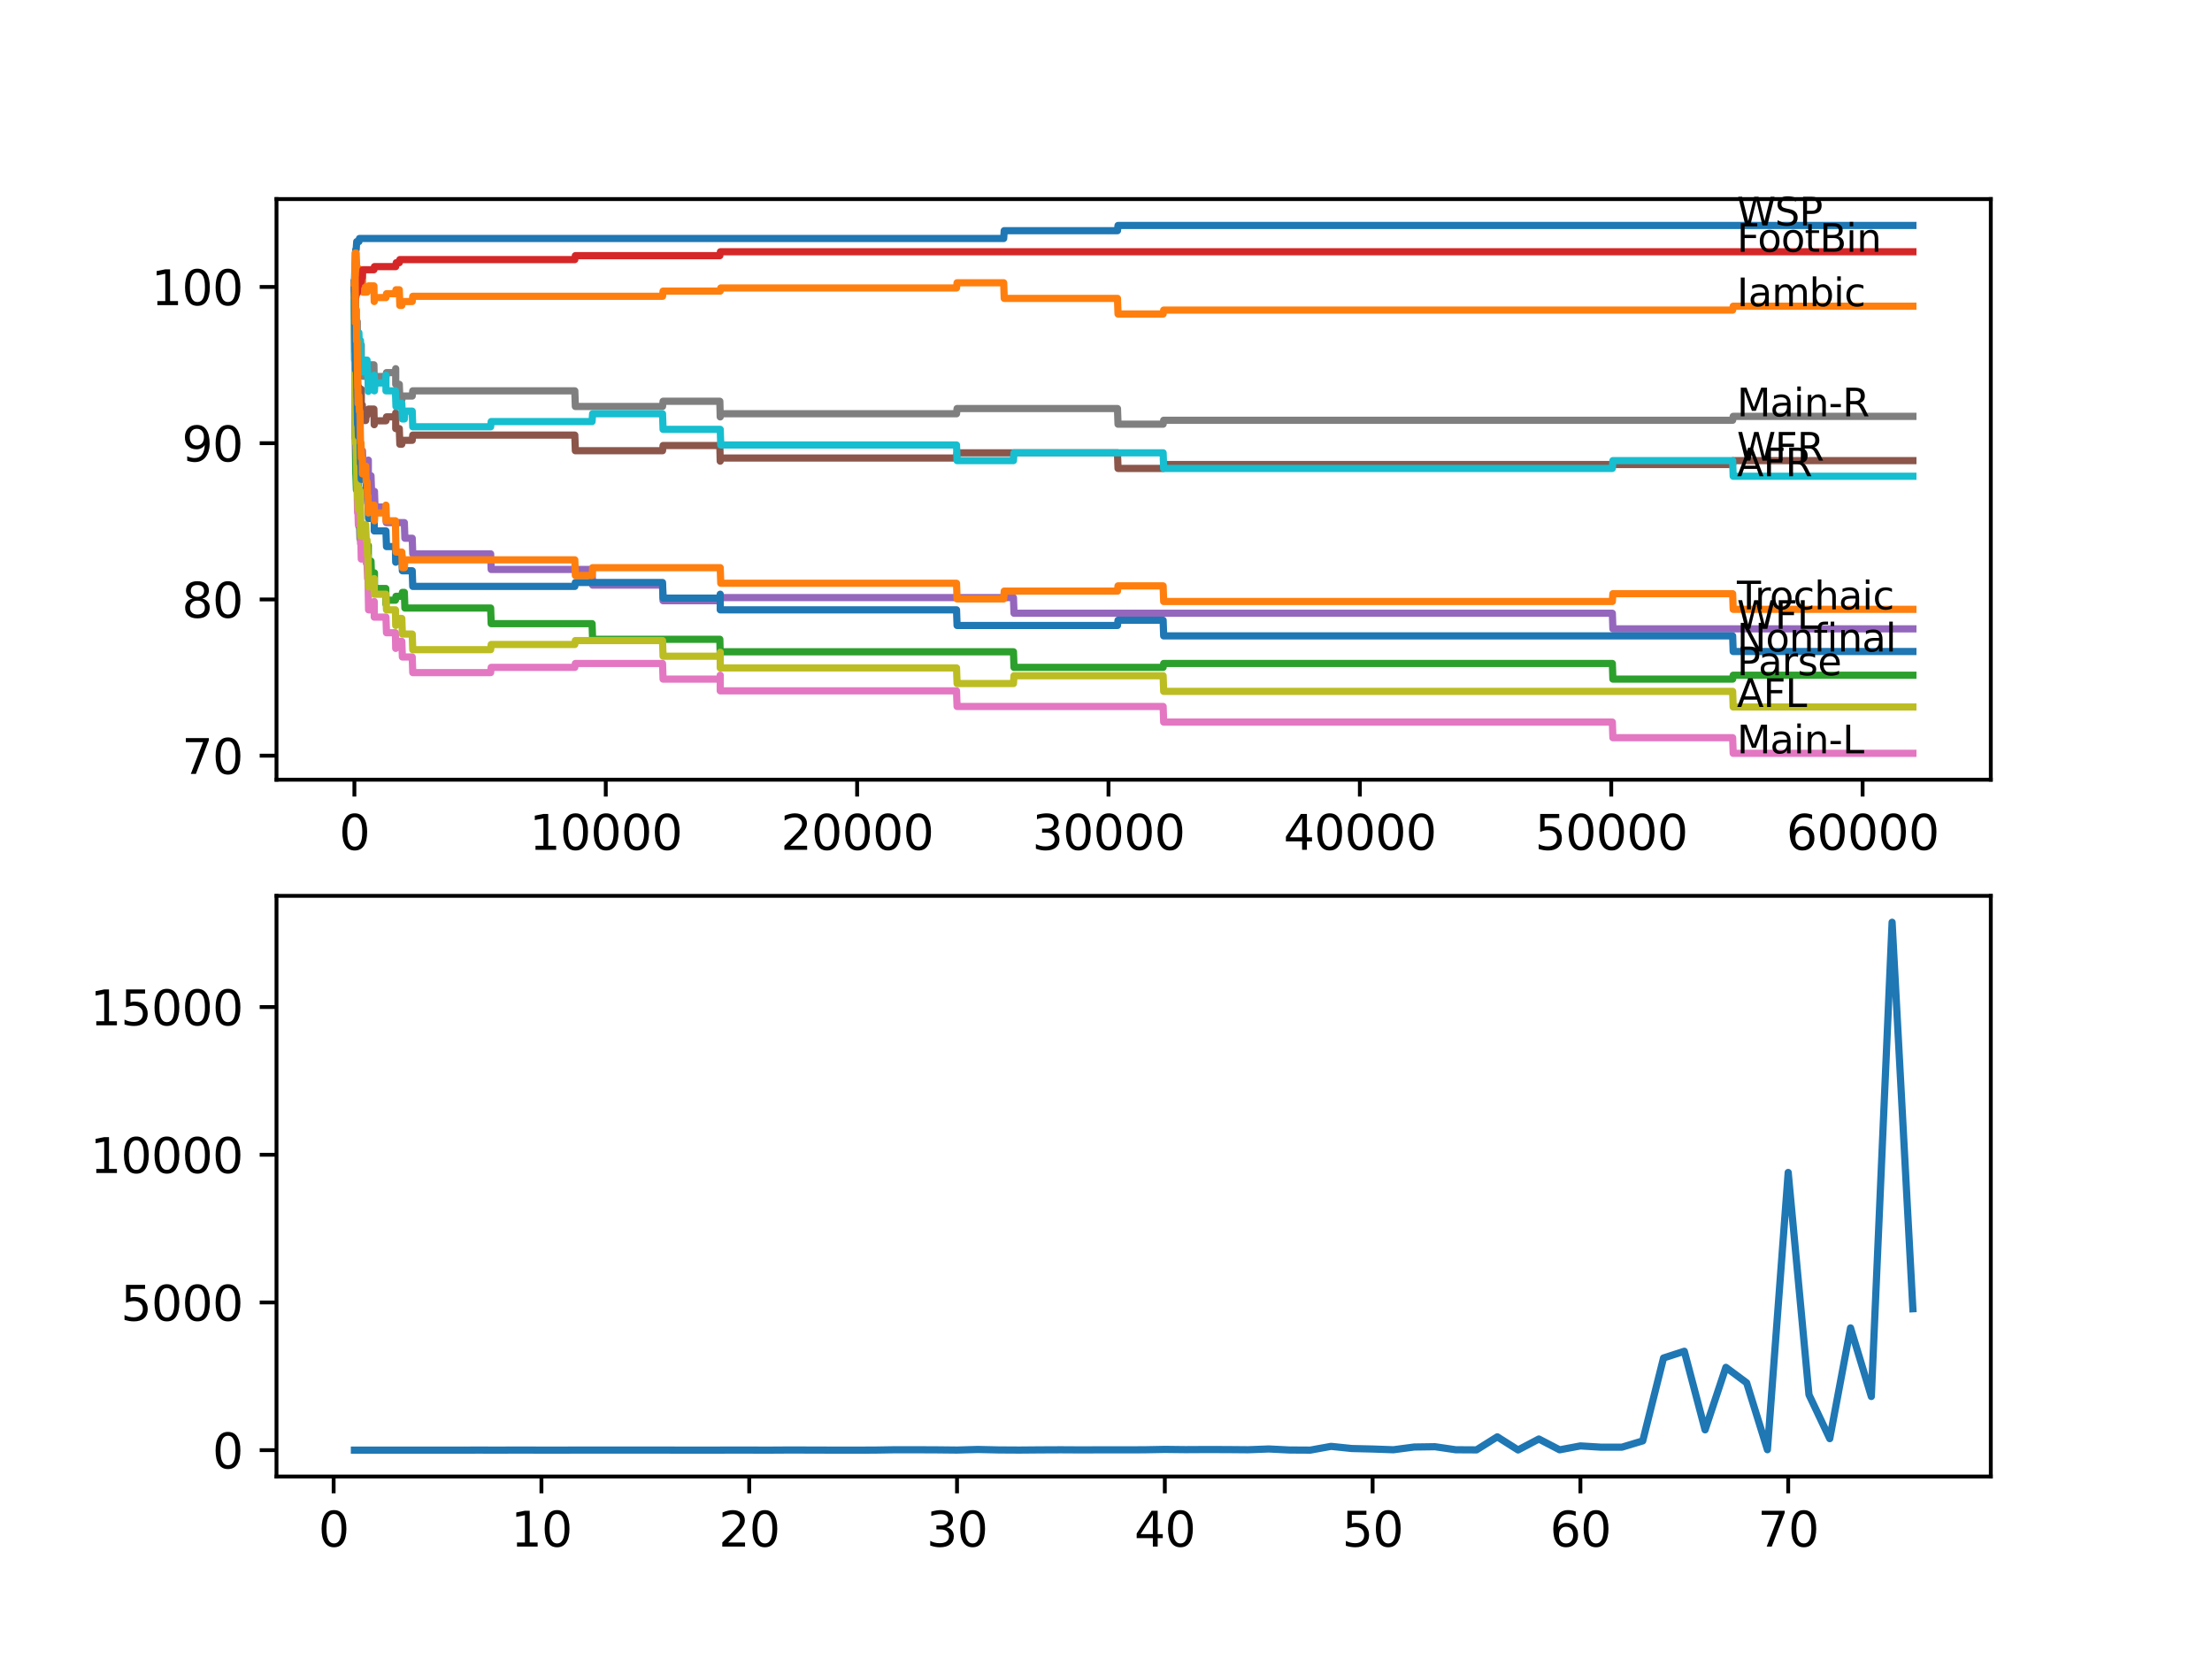 <?xml version="1.0" encoding="utf-8" standalone="no"?>
<!DOCTYPE svg PUBLIC "-//W3C//DTD SVG 1.1//EN"
  "http://www.w3.org/Graphics/SVG/1.1/DTD/svg11.dtd">
<svg xmlns:xlink="http://www.w3.org/1999/xlink" width="460.8pt" height="345.6pt" viewBox="0 0 460.8 345.6" xmlns="http://www.w3.org/2000/svg" version="1.1">
 <defs>
  <style type="text/css">*{stroke-linejoin: round; stroke-linecap: butt}</style>
 </defs>
 <g id="figure_1">
  <g id="patch_1">
   <path d="M 0 345.6 
L 460.8 345.6 
L 460.8 0 
L 0 0 
z
" style="fill: #ffffff"/>
  </g>
  <g id="axes_1">
   <g id="patch_2">
    <path d="M 57.6 162.432 
L 414.72 162.432 
L 414.72 41.472 
L 57.6 41.472 
z
" style="fill: #ffffff"/>
   </g>
   <g id="matplotlib.axis_1">
    <g id="xtick_1">
     <g id="line2d_1">
      <defs>
       <path id="m9d764ac79d" d="M 0 0 
L 0 3.5 
" style="stroke: #000000; stroke-width: 0.8"/>
      </defs>
      <g>
       <use xlink:href="#m9d764ac79d" x="73.827" y="162.432" style="stroke: #000000; stroke-width: 0.8"/>
      </g>
     </g>
     <g id="text_1">
      <!-- 0 -->
      <g transform="translate(70.646 177.03)scale(0.1 -0.1)">
       <defs>
        <path id="DejaVuSans-30" d="M 2034 4250 
Q 1547 4250 1301 3770 
Q 1056 3291 1056 2328 
Q 1056 1369 1301 889 
Q 1547 409 2034 409 
Q 2525 409 2770 889 
Q 3016 1369 3016 2328 
Q 3016 3291 2770 3770 
Q 2525 4250 2034 4250 
z
M 2034 4750 
Q 2819 4750 3233 4129 
Q 3647 3509 3647 2328 
Q 3647 1150 3233 529 
Q 2819 -91 2034 -91 
Q 1250 -91 836 529 
Q 422 1150 422 2328 
Q 422 3509 836 4129 
Q 1250 4750 2034 4750 
z
" transform="scale(0.016)"/>
       </defs>
       <use xlink:href="#DejaVuSans-30"/>
      </g>
     </g>
    </g>
    <g id="xtick_2">
     <g id="line2d_2">
      <g>
       <use xlink:href="#m9d764ac79d" x="126.192" y="162.432" style="stroke: #000000; stroke-width: 0.8"/>
      </g>
     </g>
     <g id="text_2">
      <!-- 10000 -->
      <g transform="translate(110.286 177.03)scale(0.1 -0.1)">
       <defs>
        <path id="DejaVuSans-31" d="M 794 531 
L 1825 531 
L 1825 4091 
L 703 3866 
L 703 4441 
L 1819 4666 
L 2450 4666 
L 2450 531 
L 3481 531 
L 3481 0 
L 794 0 
L 794 531 
z
" transform="scale(0.016)"/>
       </defs>
       <use xlink:href="#DejaVuSans-31"/>
       <use xlink:href="#DejaVuSans-30" x="63.623"/>
       <use xlink:href="#DejaVuSans-30" x="127.246"/>
       <use xlink:href="#DejaVuSans-30" x="190.869"/>
       <use xlink:href="#DejaVuSans-30" x="254.492"/>
      </g>
     </g>
    </g>
    <g id="xtick_3">
     <g id="line2d_3">
      <g>
       <use xlink:href="#m9d764ac79d" x="178.556" y="162.432" style="stroke: #000000; stroke-width: 0.8"/>
      </g>
     </g>
     <g id="text_3">
      <!-- 20000 -->
      <g transform="translate(162.65 177.03)scale(0.1 -0.1)">
       <defs>
        <path id="DejaVuSans-32" d="M 1228 531 
L 3431 531 
L 3431 0 
L 469 0 
L 469 531 
Q 828 903 1448 1529 
Q 2069 2156 2228 2338 
Q 2531 2678 2651 2914 
Q 2772 3150 2772 3378 
Q 2772 3750 2511 3984 
Q 2250 4219 1831 4219 
Q 1534 4219 1204 4116 
Q 875 4013 500 3803 
L 500 4441 
Q 881 4594 1212 4672 
Q 1544 4750 1819 4750 
Q 2544 4750 2975 4387 
Q 3406 4025 3406 3419 
Q 3406 3131 3298 2873 
Q 3191 2616 2906 2266 
Q 2828 2175 2409 1742 
Q 1991 1309 1228 531 
z
" transform="scale(0.016)"/>
       </defs>
       <use xlink:href="#DejaVuSans-32"/>
       <use xlink:href="#DejaVuSans-30" x="63.623"/>
       <use xlink:href="#DejaVuSans-30" x="127.246"/>
       <use xlink:href="#DejaVuSans-30" x="190.869"/>
       <use xlink:href="#DejaVuSans-30" x="254.492"/>
      </g>
     </g>
    </g>
    <g id="xtick_4">
     <g id="line2d_4">
      <g>
       <use xlink:href="#m9d764ac79d" x="230.921" y="162.432" style="stroke: #000000; stroke-width: 0.8"/>
      </g>
     </g>
     <g id="text_4">
      <!-- 30000 -->
      <g transform="translate(215.015 177.03)scale(0.1 -0.1)">
       <defs>
        <path id="DejaVuSans-33" d="M 2597 2516 
Q 3050 2419 3304 2112 
Q 3559 1806 3559 1356 
Q 3559 666 3084 287 
Q 2609 -91 1734 -91 
Q 1441 -91 1130 -33 
Q 819 25 488 141 
L 488 750 
Q 750 597 1062 519 
Q 1375 441 1716 441 
Q 2309 441 2620 675 
Q 2931 909 2931 1356 
Q 2931 1769 2642 2001 
Q 2353 2234 1838 2234 
L 1294 2234 
L 1294 2753 
L 1863 2753 
Q 2328 2753 2575 2939 
Q 2822 3125 2822 3475 
Q 2822 3834 2567 4026 
Q 2313 4219 1838 4219 
Q 1578 4219 1281 4162 
Q 984 4106 628 3988 
L 628 4550 
Q 988 4650 1302 4700 
Q 1616 4750 1894 4750 
Q 2613 4750 3031 4423 
Q 3450 4097 3450 3541 
Q 3450 3153 3228 2886 
Q 3006 2619 2597 2516 
z
" transform="scale(0.016)"/>
       </defs>
       <use xlink:href="#DejaVuSans-33"/>
       <use xlink:href="#DejaVuSans-30" x="63.623"/>
       <use xlink:href="#DejaVuSans-30" x="127.246"/>
       <use xlink:href="#DejaVuSans-30" x="190.869"/>
       <use xlink:href="#DejaVuSans-30" x="254.492"/>
      </g>
     </g>
    </g>
    <g id="xtick_5">
     <g id="line2d_5">
      <g>
       <use xlink:href="#m9d764ac79d" x="283.285" y="162.432" style="stroke: #000000; stroke-width: 0.8"/>
      </g>
     </g>
     <g id="text_5">
      <!-- 40000 -->
      <g transform="translate(267.379 177.03)scale(0.1 -0.1)">
       <defs>
        <path id="DejaVuSans-34" d="M 2419 4116 
L 825 1625 
L 2419 1625 
L 2419 4116 
z
M 2253 4666 
L 3047 4666 
L 3047 1625 
L 3713 1625 
L 3713 1100 
L 3047 1100 
L 3047 0 
L 2419 0 
L 2419 1100 
L 313 1100 
L 313 1709 
L 2253 4666 
z
" transform="scale(0.016)"/>
       </defs>
       <use xlink:href="#DejaVuSans-34"/>
       <use xlink:href="#DejaVuSans-30" x="63.623"/>
       <use xlink:href="#DejaVuSans-30" x="127.246"/>
       <use xlink:href="#DejaVuSans-30" x="190.869"/>
       <use xlink:href="#DejaVuSans-30" x="254.492"/>
      </g>
     </g>
    </g>
    <g id="xtick_6">
     <g id="line2d_6">
      <g>
       <use xlink:href="#m9d764ac79d" x="335.65" y="162.432" style="stroke: #000000; stroke-width: 0.8"/>
      </g>
     </g>
     <g id="text_6">
      <!-- 50000 -->
      <g transform="translate(319.744 177.03)scale(0.1 -0.1)">
       <defs>
        <path id="DejaVuSans-35" d="M 691 4666 
L 3169 4666 
L 3169 4134 
L 1269 4134 
L 1269 2991 
Q 1406 3038 1543 3061 
Q 1681 3084 1819 3084 
Q 2600 3084 3056 2656 
Q 3513 2228 3513 1497 
Q 3513 744 3044 326 
Q 2575 -91 1722 -91 
Q 1428 -91 1123 -41 
Q 819 9 494 109 
L 494 744 
Q 775 591 1075 516 
Q 1375 441 1709 441 
Q 2250 441 2565 725 
Q 2881 1009 2881 1497 
Q 2881 1984 2565 2268 
Q 2250 2553 1709 2553 
Q 1456 2553 1204 2497 
Q 953 2441 691 2322 
L 691 4666 
z
" transform="scale(0.016)"/>
       </defs>
       <use xlink:href="#DejaVuSans-35"/>
       <use xlink:href="#DejaVuSans-30" x="63.623"/>
       <use xlink:href="#DejaVuSans-30" x="127.246"/>
       <use xlink:href="#DejaVuSans-30" x="190.869"/>
       <use xlink:href="#DejaVuSans-30" x="254.492"/>
      </g>
     </g>
    </g>
    <g id="xtick_7">
     <g id="line2d_7">
      <g>
       <use xlink:href="#m9d764ac79d" x="388.014" y="162.432" style="stroke: #000000; stroke-width: 0.8"/>
      </g>
     </g>
     <g id="text_7">
      <!-- 60000 -->
      <g transform="translate(372.108 177.03)scale(0.1 -0.1)">
       <defs>
        <path id="DejaVuSans-36" d="M 2113 2584 
Q 1688 2584 1439 2293 
Q 1191 2003 1191 1497 
Q 1191 994 1439 701 
Q 1688 409 2113 409 
Q 2538 409 2786 701 
Q 3034 994 3034 1497 
Q 3034 2003 2786 2293 
Q 2538 2584 2113 2584 
z
M 3366 4563 
L 3366 3988 
Q 3128 4100 2886 4159 
Q 2644 4219 2406 4219 
Q 1781 4219 1451 3797 
Q 1122 3375 1075 2522 
Q 1259 2794 1537 2939 
Q 1816 3084 2150 3084 
Q 2853 3084 3261 2657 
Q 3669 2231 3669 1497 
Q 3669 778 3244 343 
Q 2819 -91 2113 -91 
Q 1303 -91 875 529 
Q 447 1150 447 2328 
Q 447 3434 972 4092 
Q 1497 4750 2381 4750 
Q 2619 4750 2861 4703 
Q 3103 4656 3366 4563 
z
" transform="scale(0.016)"/>
       </defs>
       <use xlink:href="#DejaVuSans-36"/>
       <use xlink:href="#DejaVuSans-30" x="63.623"/>
       <use xlink:href="#DejaVuSans-30" x="127.246"/>
       <use xlink:href="#DejaVuSans-30" x="190.869"/>
       <use xlink:href="#DejaVuSans-30" x="254.492"/>
      </g>
     </g>
    </g>
   </g>
   <g id="matplotlib.axis_2">
    <g id="ytick_1">
     <g id="line2d_8">
      <defs>
       <path id="m39cd321b0f" d="M 0 0 
L -3.5 0 
" style="stroke: #000000; stroke-width: 0.8"/>
      </defs>
      <g>
       <use xlink:href="#m39cd321b0f" x="57.6" y="157.422" style="stroke: #000000; stroke-width: 0.8"/>
      </g>
     </g>
     <g id="text_8">
      <!-- 70 -->
      <g transform="translate(37.875 161.221)scale(0.1 -0.1)">
       <defs>
        <path id="DejaVuSans-37" d="M 525 4666 
L 3525 4666 
L 3525 4397 
L 1831 0 
L 1172 0 
L 2766 4134 
L 525 4134 
L 525 4666 
z
" transform="scale(0.016)"/>
       </defs>
       <use xlink:href="#DejaVuSans-37"/>
       <use xlink:href="#DejaVuSans-30" x="63.623"/>
      </g>
     </g>
    </g>
    <g id="ytick_2">
     <g id="line2d_9">
      <g>
       <use xlink:href="#m39cd321b0f" x="57.6" y="124.872" style="stroke: #000000; stroke-width: 0.8"/>
      </g>
     </g>
     <g id="text_9">
      <!-- 80 -->
      <g transform="translate(37.875 128.672)scale(0.1 -0.1)">
       <defs>
        <path id="DejaVuSans-38" d="M 2034 2216 
Q 1584 2216 1326 1975 
Q 1069 1734 1069 1313 
Q 1069 891 1326 650 
Q 1584 409 2034 409 
Q 2484 409 2743 651 
Q 3003 894 3003 1313 
Q 3003 1734 2745 1975 
Q 2488 2216 2034 2216 
z
M 1403 2484 
Q 997 2584 770 2862 
Q 544 3141 544 3541 
Q 544 4100 942 4425 
Q 1341 4750 2034 4750 
Q 2731 4750 3128 4425 
Q 3525 4100 3525 3541 
Q 3525 3141 3298 2862 
Q 3072 2584 2669 2484 
Q 3125 2378 3379 2068 
Q 3634 1759 3634 1313 
Q 3634 634 3220 271 
Q 2806 -91 2034 -91 
Q 1263 -91 848 271 
Q 434 634 434 1313 
Q 434 1759 690 2068 
Q 947 2378 1403 2484 
z
M 1172 3481 
Q 1172 3119 1398 2916 
Q 1625 2713 2034 2713 
Q 2441 2713 2670 2916 
Q 2900 3119 2900 3481 
Q 2900 3844 2670 4047 
Q 2441 4250 2034 4250 
Q 1625 4250 1398 4047 
Q 1172 3844 1172 3481 
z
" transform="scale(0.016)"/>
       </defs>
       <use xlink:href="#DejaVuSans-38"/>
       <use xlink:href="#DejaVuSans-30" x="63.623"/>
      </g>
     </g>
    </g>
    <g id="ytick_3">
     <g id="line2d_10">
      <g>
       <use xlink:href="#m39cd321b0f" x="57.6" y="92.323" style="stroke: #000000; stroke-width: 0.8"/>
      </g>
     </g>
     <g id="text_10">
      <!-- 90 -->
      <g transform="translate(37.875 96.122)scale(0.1 -0.1)">
       <defs>
        <path id="DejaVuSans-39" d="M 703 97 
L 703 672 
Q 941 559 1184 500 
Q 1428 441 1663 441 
Q 2288 441 2617 861 
Q 2947 1281 2994 2138 
Q 2813 1869 2534 1725 
Q 2256 1581 1919 1581 
Q 1219 1581 811 2004 
Q 403 2428 403 3163 
Q 403 3881 828 4315 
Q 1253 4750 1959 4750 
Q 2769 4750 3195 4129 
Q 3622 3509 3622 2328 
Q 3622 1225 3098 567 
Q 2575 -91 1691 -91 
Q 1453 -91 1209 -44 
Q 966 3 703 97 
z
M 1959 2075 
Q 2384 2075 2632 2365 
Q 2881 2656 2881 3163 
Q 2881 3666 2632 3958 
Q 2384 4250 1959 4250 
Q 1534 4250 1286 3958 
Q 1038 3666 1038 3163 
Q 1038 2656 1286 2365 
Q 1534 2075 1959 2075 
z
" transform="scale(0.016)"/>
       </defs>
       <use xlink:href="#DejaVuSans-39"/>
       <use xlink:href="#DejaVuSans-30" x="63.623"/>
      </g>
     </g>
    </g>
    <g id="ytick_4">
     <g id="line2d_11">
      <g>
       <use xlink:href="#m39cd321b0f" x="57.6" y="59.773" style="stroke: #000000; stroke-width: 0.8"/>
      </g>
     </g>
     <g id="text_11">
      <!-- 100 -->
      <g transform="translate(31.512 63.572)scale(0.1 -0.1)">
       <use xlink:href="#DejaVuSans-31"/>
       <use xlink:href="#DejaVuSans-30" x="63.623"/>
       <use xlink:href="#DejaVuSans-30" x="127.246"/>
      </g>
     </g>
    </g>
   </g>
   <g id="line2d_12">
    <path d="M 73.833 58.959 
L 73.838 58.959 
L 73.979 54.782 
L 73.985 54.782 
L 74.115 51.961 
L 74.199 51.961 
L 74.314 50.334 
L 74.765 50.334 
L 74.88 49.683 
L 209.085 49.683 
L 209.2 48.055 
L 232.79 48.055 
L 232.906 46.97 
L 398.487 46.97 
L 398.487 46.97 
" clip-path="url(#p064ef9d872)" style="fill: none; stroke: #1f77b4; stroke-width: 1.5; stroke-linecap: square"/>
   </g>
   <g id="line2d_13">
    <path d="M 73.833 59.773 
L 73.848 59.773 
L 73.901 60.858 
L 73.99 52.721 
L 74.199 52.721 
L 74.314 55.976 
L 74.765 55.976 
L 74.88 59.231 
L 75.095 59.231 
L 75.215 57.603 
L 75.498 57.603 
L 75.613 60.858 
L 76.461 60.858 
L 76.577 60.207 
L 76.66 60.207 
L 76.776 59.556 
L 77.891 59.556 
L 77.959 62.811 
L 78.001 61.997 
L 80.399 61.997 
L 80.514 61.184 
L 82.373 61.184 
L 82.489 60.37 
L 83.18 60.37 
L 83.295 63.625 
L 83.703 63.625 
L 83.819 62.811 
L 85.871 62.811 
L 85.987 61.726 
L 138.016 61.726 
L 138.131 60.641 
L 150.034 60.641 
L 150.149 59.99 
L 199.261 59.99 
L 199.377 58.905 
L 209.085 58.905 
L 209.2 62.16 
L 232.79 62.16 
L 232.906 65.415 
L 242.3 65.415 
L 242.415 64.601 
L 360.942 64.601 
L 361.057 63.788 
L 398.487 63.788 
L 398.487 63.788 
" clip-path="url(#p064ef9d872)" style="fill: none; stroke: #ff7f0e; stroke-width: 1.5; stroke-linecap: square"/>
   </g>
   <g id="line2d_14">
    <path d="M 73.833 58.959 
L 73.985 91.4 
L 73.99 90.749 
L 74 90.749 
L 74.121 98.778 
L 74.131 98.778 
L 74.246 102.033 
L 74.252 102.033 
L 74.372 99.863 
L 74.388 99.863 
L 74.424 98.778 
L 74.43 102.033 
L 74.493 100.948 
L 74.55 100.948 
L 74.592 99.863 
L 74.597 103.118 
L 74.65 103.118 
L 74.765 109.628 
L 74.77 108.977 
L 74.896 108.977 
L 74.985 112.232 
L 75.006 111.147 
L 75.095 111.147 
L 75.215 109.52 
L 75.262 109.52 
L 75.377 112.775 
L 75.503 112.775 
L 75.618 116.03 
L 76.173 116.03 
L 76.289 114.945 
L 76.461 114.945 
L 76.577 114.294 
L 76.66 114.294 
L 76.728 113.643 
L 76.734 116.898 
L 76.749 116.898 
L 77.284 116.898 
L 77.399 120.153 
L 77.959 120.153 
L 78.006 119.339 
L 78.011 122.594 
L 78.053 122.594 
L 80.368 122.594 
L 80.399 125.849 
L 80.478 125.035 
L 82.373 125.035 
L 82.489 124.221 
L 83.703 124.221 
L 83.819 123.408 
L 84.232 123.408 
L 84.348 126.663 
L 102.209 126.663 
L 102.324 129.918 
L 123.338 129.918 
L 123.453 133.173 
L 149.955 133.173 
L 150.034 136.428 
L 150.07 135.777 
L 211.122 135.777 
L 211.237 139.031 
L 242.3 139.031 
L 242.415 138.218 
L 335.88 138.218 
L 335.996 141.473 
L 360.942 141.473 
L 361.057 140.659 
L 398.487 140.659 
L 398.487 140.659 
" clip-path="url(#p064ef9d872)" style="fill: none; stroke: #2ca02c; stroke-width: 1.5; stroke-linecap: square"/>
   </g>
   <g id="line2d_15">
    <path d="M 73.833 63.028 
L 73.854 64.547 
L 73.953 59.285 
L 74 64.167 
L 74.068 61.889 
L 74.131 61.889 
L 74.246 61.075 
L 74.424 61.075 
L 74.545 59.448 
L 74.702 59.448 
L 74.817 58.634 
L 75.262 58.634 
L 75.377 57.82 
L 75.472 57.82 
L 75.592 56.193 
L 77.891 56.193 
L 78.006 55.542 
L 82.431 55.542 
L 82.546 54.728 
L 83.18 54.728 
L 83.295 54.077 
L 119.741 54.077 
L 119.856 53.263 
L 149.955 53.263 
L 150.07 52.449 
L 398.487 52.449 
L 398.487 52.449 
" clip-path="url(#p064ef9d872)" style="fill: none; stroke: #d62728; stroke-width: 1.5; stroke-linecap: square"/>
   </g>
   <g id="line2d_16">
    <path d="M 73.833 58.959 
L 73.979 83.263 
L 73.985 83.263 
L 73.995 82.612 
L 74 85.867 
L 74.079 84.782 
L 74.592 84.782 
L 74.712 91.292 
L 74.765 91.292 
L 74.88 90.641 
L 74.896 90.641 
L 75.011 93.896 
L 75.503 93.896 
L 75.618 97.151 
L 76.461 97.151 
L 76.577 96.5 
L 76.66 96.5 
L 76.728 95.849 
L 76.734 99.104 
L 76.749 99.104 
L 77.284 99.104 
L 77.399 102.359 
L 78.006 102.359 
L 78.121 105.614 
L 80.368 105.614 
L 80.483 108.869 
L 84.232 108.869 
L 84.348 112.124 
L 85.871 112.124 
L 85.987 115.379 
L 102.209 115.379 
L 102.324 118.634 
L 123.338 118.634 
L 123.453 121.889 
L 138.016 121.889 
L 138.131 125.144 
L 150.034 125.144 
L 150.149 124.493 
L 211.122 124.493 
L 211.237 127.748 
L 335.88 127.748 
L 335.996 131.003 
L 398.487 131.003 
L 398.487 131.003 
" clip-path="url(#p064ef9d872)" style="fill: none; stroke: #9467bd; stroke-width: 1.5; stroke-linecap: square"/>
   </g>
   <g id="line2d_17">
    <path d="M 73.833 59.773 
L 73.958 70.352 
L 73.964 70.352 
L 74 68.182 
L 74.032 74.692 
L 74.053 74.041 
L 74.168 79.466 
L 74.252 79.466 
L 74.372 77.296 
L 74.388 77.296 
L 74.424 76.211 
L 74.43 79.466 
L 74.487 78.381 
L 74.55 81.636 
L 74.597 80.551 
L 74.702 80.551 
L 74.817 83.806 
L 74.985 83.806 
L 75.1 81.907 
L 75.194 81.907 
L 75.262 81.093 
L 75.268 84.348 
L 75.288 84.348 
L 75.472 84.348 
L 75.587 87.603 
L 76.173 87.603 
L 76.289 86.518 
L 76.461 86.518 
L 76.577 85.867 
L 76.66 85.867 
L 76.776 85.216 
L 77.891 85.216 
L 77.959 88.471 
L 78.001 87.657 
L 80.399 87.657 
L 80.514 86.844 
L 82.373 86.844 
L 82.431 86.03 
L 82.436 89.285 
L 82.468 89.285 
L 83.18 89.285 
L 83.295 92.54 
L 83.703 92.54 
L 83.819 91.726 
L 85.871 91.726 
L 85.987 90.641 
L 119.741 90.641 
L 119.856 93.896 
L 138.016 93.896 
L 138.131 92.811 
L 149.955 92.811 
L 150.034 96.066 
L 150.07 95.415 
L 199.261 95.415 
L 199.377 94.33 
L 232.79 94.33 
L 232.906 97.585 
L 242.3 97.585 
L 242.415 96.771 
L 360.942 96.771 
L 361.057 95.957 
L 398.487 95.957 
L 398.487 95.957 
" clip-path="url(#p064ef9d872)" style="fill: none; stroke: #8c564b; stroke-width: 1.5; stroke-linecap: square"/>
   </g>
   <g id="line2d_18">
    <path d="M 73.833 63.028 
L 73.848 61.726 
L 73.875 71.491 
L 73.89 71.491 
L 74 89.719 
L 74.026 88.905 
L 74.063 88.091 
L 74.068 91.346 
L 74.121 91.346 
L 74.131 91.346 
L 74.246 94.601 
L 74.252 94.601 
L 74.372 101.111 
L 74.388 101.111 
L 74.487 106.807 
L 74.503 105.994 
L 74.55 105.994 
L 74.65 109.249 
L 74.66 108.164 
L 74.702 108.164 
L 74.822 106.699 
L 74.985 106.699 
L 75.105 113.209 
L 75.194 113.209 
L 75.262 116.464 
L 75.304 115.65 
L 75.472 115.65 
L 75.592 114.023 
L 76.173 114.023 
L 76.289 117.277 
L 76.461 117.277 
L 76.577 120.532 
L 76.66 120.532 
L 76.781 127.042 
L 77.284 127.042 
L 77.399 125.957 
L 77.891 125.957 
L 77.959 125.306 
L 77.964 128.561 
L 77.98 128.561 
L 80.399 128.561 
L 80.514 131.816 
L 82.373 131.816 
L 82.431 135.071 
L 82.483 134.258 
L 83.18 134.258 
L 83.295 133.607 
L 83.703 133.607 
L 83.819 136.862 
L 85.871 136.862 
L 85.987 140.116 
L 102.209 140.116 
L 102.324 139.031 
L 119.741 139.031 
L 119.856 138.218 
L 138.016 138.218 
L 138.131 141.473 
L 149.955 141.473 
L 150.034 140.659 
L 150.039 143.914 
L 150.049 143.914 
L 199.261 143.914 
L 199.377 147.169 
L 242.3 147.169 
L 242.415 150.424 
L 335.88 150.424 
L 335.996 153.679 
L 360.942 153.679 
L 361.057 156.934 
L 398.487 156.934 
L 398.487 156.934 
" clip-path="url(#p064ef9d872)" style="fill: none; stroke: #e377c2; stroke-width: 1.5; stroke-linecap: square"/>
   </g>
   <g id="line2d_19">
    <path d="M 73.833 59.773 
L 73.848 66.283 
L 73.948 65.198 
L 73.964 65.198 
L 74 63.028 
L 74.032 69.538 
L 74.053 68.887 
L 74.063 72.142 
L 74.163 70.243 
L 74.252 70.243 
L 74.372 68.073 
L 74.388 68.073 
L 74.424 66.988 
L 74.43 70.243 
L 74.487 69.158 
L 74.55 72.413 
L 74.597 71.328 
L 74.702 71.328 
L 74.817 74.583 
L 74.985 74.583 
L 75.1 72.684 
L 75.194 72.684 
L 75.262 71.871 
L 75.268 75.126 
L 75.288 75.126 
L 75.472 75.126 
L 75.587 78.381 
L 76.173 78.381 
L 76.289 77.296 
L 76.461 77.296 
L 76.577 76.645 
L 76.66 76.645 
L 76.776 75.994 
L 77.891 75.994 
L 77.959 79.249 
L 78.001 78.435 
L 80.399 78.435 
L 80.514 77.621 
L 82.373 77.621 
L 82.431 76.807 
L 82.436 80.062 
L 82.468 80.062 
L 83.18 80.062 
L 83.295 83.317 
L 83.703 83.317 
L 83.819 82.504 
L 85.871 82.504 
L 85.987 81.419 
L 119.741 81.419 
L 119.856 84.674 
L 138.016 84.674 
L 138.131 83.589 
L 149.955 83.589 
L 150.034 86.844 
L 150.07 86.193 
L 199.261 86.193 
L 199.377 85.108 
L 232.79 85.108 
L 232.906 88.363 
L 242.3 88.363 
L 242.415 87.549 
L 360.942 87.549 
L 361.057 86.735 
L 398.487 86.735 
L 398.487 86.735 
" clip-path="url(#p064ef9d872)" style="fill: none; stroke: #7f7f7f; stroke-width: 1.5; stroke-linecap: square"/>
   </g>
   <g id="line2d_20">
    <path d="M 73.833 63.028 
L 73.848 61.292 
L 73.875 70.243 
L 73.89 69.158 
L 74 87.386 
L 74.026 86.572 
L 74.042 85.759 
L 74.068 92.268 
L 74.1 92.268 
L 74.131 92.268 
L 74.246 91.455 
L 74.252 91.455 
L 74.372 97.965 
L 74.388 97.965 
L 74.487 103.661 
L 74.503 102.847 
L 74.55 102.847 
L 74.65 106.102 
L 74.66 105.017 
L 74.702 105.017 
L 74.822 103.552 
L 74.896 103.552 
L 74.985 101.925 
L 74.99 105.18 
L 75 105.18 
L 75.095 105.18 
L 75.215 111.69 
L 75.262 111.69 
L 75.377 110.876 
L 75.472 110.876 
L 75.592 109.249 
L 76.173 109.249 
L 76.289 112.504 
L 76.461 112.504 
L 76.577 115.758 
L 76.66 115.758 
L 76.781 122.268 
L 77.284 122.268 
L 77.399 121.183 
L 77.891 121.183 
L 77.959 120.532 
L 77.964 123.787 
L 77.98 123.787 
L 80.399 123.787 
L 80.514 127.042 
L 82.373 127.042 
L 82.431 130.297 
L 82.483 129.484 
L 83.18 129.484 
L 83.295 128.833 
L 83.703 128.833 
L 83.819 132.088 
L 85.871 132.088 
L 85.987 135.343 
L 102.209 135.343 
L 102.324 134.258 
L 119.741 134.258 
L 119.856 133.444 
L 138.016 133.444 
L 138.131 136.699 
L 149.955 136.699 
L 150.034 135.885 
L 150.039 139.14 
L 150.049 139.14 
L 199.261 139.14 
L 199.377 142.395 
L 211.122 142.395 
L 211.237 140.767 
L 242.3 140.767 
L 242.415 144.022 
L 360.942 144.022 
L 361.057 147.277 
L 398.487 147.277 
L 398.487 147.277 
" clip-path="url(#p064ef9d872)" style="fill: none; stroke: #bcbd22; stroke-width: 1.5; stroke-linecap: square"/>
   </g>
   <g id="line2d_21">
    <path d="M 73.833 63.028 
L 73.838 63.028 
L 73.875 74.963 
L 73.953 67.802 
L 73.964 67.802 
L 73.985 65.089 
L 74.047 70.514 
L 74.053 69.863 
L 74.063 73.118 
L 74.163 72.033 
L 74.592 72.033 
L 74.707 69.321 
L 74.765 69.321 
L 74.88 72.576 
L 74.896 72.576 
L 75.011 70.948 
L 75.095 70.948 
L 75.215 77.458 
L 75.498 77.458 
L 75.624 75.017 
L 76.461 75.017 
L 76.577 78.272 
L 76.66 78.272 
L 76.728 81.527 
L 76.77 79.9 
L 77.284 79.9 
L 77.399 78.815 
L 77.891 78.815 
L 77.959 78.164 
L 77.964 81.419 
L 77.98 81.419 
L 78.006 81.419 
L 78.121 79.791 
L 80.368 79.791 
L 80.399 78.164 
L 80.404 81.419 
L 80.473 81.419 
L 82.373 81.419 
L 82.489 84.674 
L 83.18 84.674 
L 83.295 84.023 
L 83.703 84.023 
L 83.819 87.278 
L 84.232 87.278 
L 84.348 85.65 
L 85.871 85.65 
L 85.987 88.905 
L 102.209 88.905 
L 102.324 87.82 
L 123.338 87.82 
L 123.453 86.193 
L 138.016 86.193 
L 138.131 89.448 
L 150.034 89.448 
L 150.149 92.702 
L 199.261 92.702 
L 199.377 95.957 
L 211.122 95.957 
L 211.237 94.33 
L 242.3 94.33 
L 242.415 97.585 
L 335.88 97.585 
L 335.996 95.957 
L 360.942 95.957 
L 361.057 99.212 
L 398.487 99.212 
L 398.487 99.212 
" clip-path="url(#p064ef9d872)" style="fill: none; stroke: #17becf; stroke-width: 1.5; stroke-linecap: square"/>
   </g>
   <g id="line2d_22">
    <path d="M 73.833 59.773 
L 73.848 58.471 
L 73.896 64.167 
L 74 73.281 
L 74.016 72.467 
L 74.026 72.467 
L 74.047 71.654 
L 74.068 77.079 
L 74.105 77.079 
L 74.131 77.079 
L 74.246 76.265 
L 74.252 76.265 
L 74.372 82.775 
L 74.388 82.775 
L 74.487 88.471 
L 74.503 87.657 
L 74.55 87.657 
L 74.665 90.912 
L 74.702 90.912 
L 74.817 90.098 
L 74.985 90.098 
L 75.105 96.608 
L 75.194 96.608 
L 75.262 99.863 
L 75.304 99.05 
L 75.472 99.05 
L 75.587 98.236 
L 76.173 98.236 
L 76.289 101.491 
L 76.461 101.491 
L 76.577 104.746 
L 76.66 104.746 
L 76.776 108.001 
L 77.891 108.001 
L 77.959 107.35 
L 77.964 110.605 
L 77.98 110.605 
L 80.399 110.605 
L 80.514 113.86 
L 82.373 113.86 
L 82.431 117.115 
L 82.483 116.301 
L 83.18 116.301 
L 83.295 115.65 
L 83.703 115.65 
L 83.819 118.905 
L 85.871 118.905 
L 85.987 122.16 
L 119.741 122.16 
L 119.856 121.346 
L 138.016 121.346 
L 138.131 124.601 
L 149.955 124.601 
L 150.034 123.787 
L 150.039 127.042 
L 150.049 127.042 
L 199.261 127.042 
L 199.377 130.297 
L 232.79 130.297 
L 232.906 129.212 
L 242.3 129.212 
L 242.415 132.467 
L 360.942 132.467 
L 361.057 135.722 
L 398.487 135.722 
L 398.487 135.722 
" clip-path="url(#p064ef9d872)" style="fill: none; stroke: #1f77b4; stroke-width: 1.5; stroke-linecap: square"/>
   </g>
   <g id="line2d_23">
    <path d="M 73.833 58.959 
L 73.953 57.495 
L 73.985 57.495 
L 74.053 67.259 
L 74.105 66.174 
L 74.199 66.174 
L 74.252 64.547 
L 74.273 71.057 
L 74.294 71.057 
L 74.388 71.057 
L 74.513 80.822 
L 74.55 80.822 
L 74.592 84.077 
L 74.66 82.449 
L 74.765 82.449 
L 74.88 85.704 
L 74.985 85.704 
L 75.105 92.214 
L 75.194 92.214 
L 75.309 95.469 
L 75.472 95.469 
L 75.503 98.724 
L 75.582 97.097 
L 76.173 97.097 
L 76.289 100.352 
L 76.461 100.352 
L 76.577 103.607 
L 76.66 103.607 
L 76.728 106.862 
L 76.77 105.234 
L 77.959 105.234 
L 78.006 108.489 
L 78.069 106.862 
L 80.368 106.862 
L 80.399 105.234 
L 80.404 108.489 
L 80.473 108.489 
L 82.373 108.489 
L 82.494 114.999 
L 83.703 114.999 
L 83.819 118.254 
L 84.232 118.254 
L 84.348 116.626 
L 119.741 116.626 
L 119.856 119.881 
L 123.338 119.881 
L 123.453 118.254 
L 150.034 118.254 
L 150.149 121.509 
L 199.261 121.509 
L 199.377 124.764 
L 209.085 124.764 
L 209.2 123.136 
L 232.79 123.136 
L 232.906 122.051 
L 242.3 122.051 
L 242.415 125.306 
L 335.88 125.306 
L 335.996 123.679 
L 360.942 123.679 
L 361.057 126.934 
L 398.487 126.934 
L 398.487 126.934 
" clip-path="url(#p064ef9d872)" style="fill: none; stroke: #ff7f0e; stroke-width: 1.5; stroke-linecap: square"/>
   </g>
   <g id="patch_3">
    <path d="M 57.6 162.432 
L 57.6 41.472 
" style="fill: none; stroke: #000000; stroke-width: 0.8; stroke-linejoin: miter; stroke-linecap: square"/>
   </g>
   <g id="patch_4">
    <path d="M 414.72 162.432 
L 414.72 41.472 
" style="fill: none; stroke: #000000; stroke-width: 0.8; stroke-linejoin: miter; stroke-linecap: square"/>
   </g>
   <g id="patch_5">
    <path d="M 57.6 162.432 
L 414.72 162.432 
" style="fill: none; stroke: #000000; stroke-width: 0.8; stroke-linejoin: miter; stroke-linecap: square"/>
   </g>
   <g id="patch_6">
    <path d="M 57.6 41.472 
L 414.72 41.472 
" style="fill: none; stroke: #000000; stroke-width: 0.8; stroke-linejoin: miter; stroke-linecap: square"/>
   </g>
   <g id="text_12">
    <!-- WSP -->
    <g transform="translate(361.832 46.97)scale(0.08 -0.08)">
     <defs>
      <path id="DejaVuSans-57" d="M 213 4666 
L 850 4666 
L 1831 722 
L 2809 4666 
L 3519 4666 
L 4500 722 
L 5478 4666 
L 6119 4666 
L 4947 0 
L 4153 0 
L 3169 4050 
L 2175 0 
L 1381 0 
L 213 4666 
z
" transform="scale(0.016)"/>
      <path id="DejaVuSans-53" d="M 3425 4513 
L 3425 3897 
Q 3066 4069 2747 4153 
Q 2428 4238 2131 4238 
Q 1616 4238 1336 4038 
Q 1056 3838 1056 3469 
Q 1056 3159 1242 3001 
Q 1428 2844 1947 2747 
L 2328 2669 
Q 3034 2534 3370 2195 
Q 3706 1856 3706 1288 
Q 3706 609 3251 259 
Q 2797 -91 1919 -91 
Q 1588 -91 1214 -16 
Q 841 59 441 206 
L 441 856 
Q 825 641 1194 531 
Q 1563 422 1919 422 
Q 2459 422 2753 634 
Q 3047 847 3047 1241 
Q 3047 1584 2836 1778 
Q 2625 1972 2144 2069 
L 1759 2144 
Q 1053 2284 737 2584 
Q 422 2884 422 3419 
Q 422 4038 858 4394 
Q 1294 4750 2059 4750 
Q 2388 4750 2728 4690 
Q 3069 4631 3425 4513 
z
" transform="scale(0.016)"/>
      <path id="DejaVuSans-50" d="M 1259 4147 
L 1259 2394 
L 2053 2394 
Q 2494 2394 2734 2622 
Q 2975 2850 2975 3272 
Q 2975 3691 2734 3919 
Q 2494 4147 2053 4147 
L 1259 4147 
z
M 628 4666 
L 2053 4666 
Q 2838 4666 3239 4311 
Q 3641 3956 3641 3272 
Q 3641 2581 3239 2228 
Q 2838 1875 2053 1875 
L 1259 1875 
L 1259 0 
L 628 0 
L 628 4666 
z
" transform="scale(0.016)"/>
     </defs>
     <use xlink:href="#DejaVuSans-57"/>
     <use xlink:href="#DejaVuSans-53" x="98.877"/>
     <use xlink:href="#DejaVuSans-50" x="162.354"/>
    </g>
   </g>
   <g id="text_13">
    <!-- Iambic -->
    <g transform="translate(361.832 63.788)scale(0.08 -0.08)">
     <defs>
      <path id="DejaVuSans-49" d="M 628 4666 
L 1259 4666 
L 1259 0 
L 628 0 
L 628 4666 
z
" transform="scale(0.016)"/>
      <path id="DejaVuSans-61" d="M 2194 1759 
Q 1497 1759 1228 1600 
Q 959 1441 959 1056 
Q 959 750 1161 570 
Q 1363 391 1709 391 
Q 2188 391 2477 730 
Q 2766 1069 2766 1631 
L 2766 1759 
L 2194 1759 
z
M 3341 1997 
L 3341 0 
L 2766 0 
L 2766 531 
Q 2569 213 2275 61 
Q 1981 -91 1556 -91 
Q 1019 -91 701 211 
Q 384 513 384 1019 
Q 384 1609 779 1909 
Q 1175 2209 1959 2209 
L 2766 2209 
L 2766 2266 
Q 2766 2663 2505 2880 
Q 2244 3097 1772 3097 
Q 1472 3097 1187 3025 
Q 903 2953 641 2809 
L 641 3341 
Q 956 3463 1253 3523 
Q 1550 3584 1831 3584 
Q 2591 3584 2966 3190 
Q 3341 2797 3341 1997 
z
" transform="scale(0.016)"/>
      <path id="DejaVuSans-6d" d="M 3328 2828 
Q 3544 3216 3844 3400 
Q 4144 3584 4550 3584 
Q 5097 3584 5394 3201 
Q 5691 2819 5691 2113 
L 5691 0 
L 5113 0 
L 5113 2094 
Q 5113 2597 4934 2840 
Q 4756 3084 4391 3084 
Q 3944 3084 3684 2787 
Q 3425 2491 3425 1978 
L 3425 0 
L 2847 0 
L 2847 2094 
Q 2847 2600 2669 2842 
Q 2491 3084 2119 3084 
Q 1678 3084 1418 2786 
Q 1159 2488 1159 1978 
L 1159 0 
L 581 0 
L 581 3500 
L 1159 3500 
L 1159 2956 
Q 1356 3278 1631 3431 
Q 1906 3584 2284 3584 
Q 2666 3584 2933 3390 
Q 3200 3197 3328 2828 
z
" transform="scale(0.016)"/>
      <path id="DejaVuSans-62" d="M 3116 1747 
Q 3116 2381 2855 2742 
Q 2594 3103 2138 3103 
Q 1681 3103 1420 2742 
Q 1159 2381 1159 1747 
Q 1159 1113 1420 752 
Q 1681 391 2138 391 
Q 2594 391 2855 752 
Q 3116 1113 3116 1747 
z
M 1159 2969 
Q 1341 3281 1617 3432 
Q 1894 3584 2278 3584 
Q 2916 3584 3314 3078 
Q 3713 2572 3713 1747 
Q 3713 922 3314 415 
Q 2916 -91 2278 -91 
Q 1894 -91 1617 61 
Q 1341 213 1159 525 
L 1159 0 
L 581 0 
L 581 4863 
L 1159 4863 
L 1159 2969 
z
" transform="scale(0.016)"/>
      <path id="DejaVuSans-69" d="M 603 3500 
L 1178 3500 
L 1178 0 
L 603 0 
L 603 3500 
z
M 603 4863 
L 1178 4863 
L 1178 4134 
L 603 4134 
L 603 4863 
z
" transform="scale(0.016)"/>
      <path id="DejaVuSans-63" d="M 3122 3366 
L 3122 2828 
Q 2878 2963 2633 3030 
Q 2388 3097 2138 3097 
Q 1578 3097 1268 2742 
Q 959 2388 959 1747 
Q 959 1106 1268 751 
Q 1578 397 2138 397 
Q 2388 397 2633 464 
Q 2878 531 3122 666 
L 3122 134 
Q 2881 22 2623 -34 
Q 2366 -91 2075 -91 
Q 1284 -91 818 406 
Q 353 903 353 1747 
Q 353 2603 823 3093 
Q 1294 3584 2113 3584 
Q 2378 3584 2631 3529 
Q 2884 3475 3122 3366 
z
" transform="scale(0.016)"/>
     </defs>
     <use xlink:href="#DejaVuSans-49"/>
     <use xlink:href="#DejaVuSans-61" x="29.492"/>
     <use xlink:href="#DejaVuSans-6d" x="90.771"/>
     <use xlink:href="#DejaVuSans-62" x="188.184"/>
     <use xlink:href="#DejaVuSans-69" x="251.66"/>
     <use xlink:href="#DejaVuSans-63" x="279.443"/>
    </g>
   </g>
   <g id="text_14">
    <!-- Parse -->
    <g transform="translate(361.832 140.659)scale(0.08 -0.08)">
     <defs>
      <path id="DejaVuSans-72" d="M 2631 2963 
Q 2534 3019 2420 3045 
Q 2306 3072 2169 3072 
Q 1681 3072 1420 2755 
Q 1159 2438 1159 1844 
L 1159 0 
L 581 0 
L 581 3500 
L 1159 3500 
L 1159 2956 
Q 1341 3275 1631 3429 
Q 1922 3584 2338 3584 
Q 2397 3584 2469 3576 
Q 2541 3569 2628 3553 
L 2631 2963 
z
" transform="scale(0.016)"/>
      <path id="DejaVuSans-73" d="M 2834 3397 
L 2834 2853 
Q 2591 2978 2328 3040 
Q 2066 3103 1784 3103 
Q 1356 3103 1142 2972 
Q 928 2841 928 2578 
Q 928 2378 1081 2264 
Q 1234 2150 1697 2047 
L 1894 2003 
Q 2506 1872 2764 1633 
Q 3022 1394 3022 966 
Q 3022 478 2636 193 
Q 2250 -91 1575 -91 
Q 1294 -91 989 -36 
Q 684 19 347 128 
L 347 722 
Q 666 556 975 473 
Q 1284 391 1588 391 
Q 1994 391 2212 530 
Q 2431 669 2431 922 
Q 2431 1156 2273 1281 
Q 2116 1406 1581 1522 
L 1381 1569 
Q 847 1681 609 1914 
Q 372 2147 372 2553 
Q 372 3047 722 3315 
Q 1072 3584 1716 3584 
Q 2034 3584 2315 3537 
Q 2597 3491 2834 3397 
z
" transform="scale(0.016)"/>
      <path id="DejaVuSans-65" d="M 3597 1894 
L 3597 1613 
L 953 1613 
Q 991 1019 1311 708 
Q 1631 397 2203 397 
Q 2534 397 2845 478 
Q 3156 559 3463 722 
L 3463 178 
Q 3153 47 2828 -22 
Q 2503 -91 2169 -91 
Q 1331 -91 842 396 
Q 353 884 353 1716 
Q 353 2575 817 3079 
Q 1281 3584 2069 3584 
Q 2775 3584 3186 3129 
Q 3597 2675 3597 1894 
z
M 3022 2063 
Q 3016 2534 2758 2815 
Q 2500 3097 2075 3097 
Q 1594 3097 1305 2825 
Q 1016 2553 972 2059 
L 3022 2063 
z
" transform="scale(0.016)"/>
     </defs>
     <use xlink:href="#DejaVuSans-50"/>
     <use xlink:href="#DejaVuSans-61" x="55.803"/>
     <use xlink:href="#DejaVuSans-72" x="117.082"/>
     <use xlink:href="#DejaVuSans-73" x="158.195"/>
     <use xlink:href="#DejaVuSans-65" x="210.295"/>
    </g>
   </g>
   <g id="text_15">
    <!-- FootBin -->
    <g transform="translate(361.832 52.449)scale(0.08 -0.08)">
     <defs>
      <path id="DejaVuSans-46" d="M 628 4666 
L 3309 4666 
L 3309 4134 
L 1259 4134 
L 1259 2759 
L 3109 2759 
L 3109 2228 
L 1259 2228 
L 1259 0 
L 628 0 
L 628 4666 
z
" transform="scale(0.016)"/>
      <path id="DejaVuSans-6f" d="M 1959 3097 
Q 1497 3097 1228 2736 
Q 959 2375 959 1747 
Q 959 1119 1226 758 
Q 1494 397 1959 397 
Q 2419 397 2687 759 
Q 2956 1122 2956 1747 
Q 2956 2369 2687 2733 
Q 2419 3097 1959 3097 
z
M 1959 3584 
Q 2709 3584 3137 3096 
Q 3566 2609 3566 1747 
Q 3566 888 3137 398 
Q 2709 -91 1959 -91 
Q 1206 -91 779 398 
Q 353 888 353 1747 
Q 353 2609 779 3096 
Q 1206 3584 1959 3584 
z
" transform="scale(0.016)"/>
      <path id="DejaVuSans-74" d="M 1172 4494 
L 1172 3500 
L 2356 3500 
L 2356 3053 
L 1172 3053 
L 1172 1153 
Q 1172 725 1289 603 
Q 1406 481 1766 481 
L 2356 481 
L 2356 0 
L 1766 0 
Q 1100 0 847 248 
Q 594 497 594 1153 
L 594 3053 
L 172 3053 
L 172 3500 
L 594 3500 
L 594 4494 
L 1172 4494 
z
" transform="scale(0.016)"/>
      <path id="DejaVuSans-42" d="M 1259 2228 
L 1259 519 
L 2272 519 
Q 2781 519 3026 730 
Q 3272 941 3272 1375 
Q 3272 1813 3026 2020 
Q 2781 2228 2272 2228 
L 1259 2228 
z
M 1259 4147 
L 1259 2741 
L 2194 2741 
Q 2656 2741 2882 2914 
Q 3109 3088 3109 3444 
Q 3109 3797 2882 3972 
Q 2656 4147 2194 4147 
L 1259 4147 
z
M 628 4666 
L 2241 4666 
Q 2963 4666 3353 4366 
Q 3744 4066 3744 3513 
Q 3744 3084 3544 2831 
Q 3344 2578 2956 2516 
Q 3422 2416 3680 2098 
Q 3938 1781 3938 1306 
Q 3938 681 3513 340 
Q 3088 0 2303 0 
L 628 0 
L 628 4666 
z
" transform="scale(0.016)"/>
      <path id="DejaVuSans-6e" d="M 3513 2113 
L 3513 0 
L 2938 0 
L 2938 2094 
Q 2938 2591 2744 2837 
Q 2550 3084 2163 3084 
Q 1697 3084 1428 2787 
Q 1159 2491 1159 1978 
L 1159 0 
L 581 0 
L 581 3500 
L 1159 3500 
L 1159 2956 
Q 1366 3272 1645 3428 
Q 1925 3584 2291 3584 
Q 2894 3584 3203 3211 
Q 3513 2838 3513 2113 
z
" transform="scale(0.016)"/>
     </defs>
     <use xlink:href="#DejaVuSans-46"/>
     <use xlink:href="#DejaVuSans-6f" x="53.895"/>
     <use xlink:href="#DejaVuSans-6f" x="115.076"/>
     <use xlink:href="#DejaVuSans-74" x="176.258"/>
     <use xlink:href="#DejaVuSans-42" x="215.467"/>
     <use xlink:href="#DejaVuSans-69" x="284.07"/>
     <use xlink:href="#DejaVuSans-6e" x="311.854"/>
    </g>
   </g>
   <g id="text_16">
    <!-- WFL -->
    <g transform="translate(361.832 131.003)scale(0.08 -0.08)">
     <defs>
      <path id="DejaVuSans-4c" d="M 628 4666 
L 1259 4666 
L 1259 531 
L 3531 531 
L 3531 0 
L 628 0 
L 628 4666 
z
" transform="scale(0.016)"/>
     </defs>
     <use xlink:href="#DejaVuSans-57"/>
     <use xlink:href="#DejaVuSans-46" x="98.877"/>
     <use xlink:href="#DejaVuSans-4c" x="156.396"/>
    </g>
   </g>
   <g id="text_17">
    <!-- WFR -->
    <g transform="translate(361.832 95.957)scale(0.08 -0.08)">
     <defs>
      <path id="DejaVuSans-52" d="M 2841 2188 
Q 3044 2119 3236 1894 
Q 3428 1669 3622 1275 
L 4263 0 
L 3584 0 
L 2988 1197 
Q 2756 1666 2539 1819 
Q 2322 1972 1947 1972 
L 1259 1972 
L 1259 0 
L 628 0 
L 628 4666 
L 2053 4666 
Q 2853 4666 3247 4331 
Q 3641 3997 3641 3322 
Q 3641 2881 3436 2590 
Q 3231 2300 2841 2188 
z
M 1259 4147 
L 1259 2491 
L 2053 2491 
Q 2509 2491 2742 2702 
Q 2975 2913 2975 3322 
Q 2975 3731 2742 3939 
Q 2509 4147 2053 4147 
L 1259 4147 
z
" transform="scale(0.016)"/>
     </defs>
     <use xlink:href="#DejaVuSans-57"/>
     <use xlink:href="#DejaVuSans-46" x="98.877"/>
     <use xlink:href="#DejaVuSans-52" x="156.396"/>
    </g>
   </g>
   <g id="text_18">
    <!-- Main-L -->
    <g transform="translate(361.832 156.934)scale(0.08 -0.08)">
     <defs>
      <path id="DejaVuSans-4d" d="M 628 4666 
L 1569 4666 
L 2759 1491 
L 3956 4666 
L 4897 4666 
L 4897 0 
L 4281 0 
L 4281 4097 
L 3078 897 
L 2444 897 
L 1241 4097 
L 1241 0 
L 628 0 
L 628 4666 
z
" transform="scale(0.016)"/>
      <path id="DejaVuSans-2d" d="M 313 2009 
L 1997 2009 
L 1997 1497 
L 313 1497 
L 313 2009 
z
" transform="scale(0.016)"/>
     </defs>
     <use xlink:href="#DejaVuSans-4d"/>
     <use xlink:href="#DejaVuSans-61" x="86.279"/>
     <use xlink:href="#DejaVuSans-69" x="147.559"/>
     <use xlink:href="#DejaVuSans-6e" x="175.342"/>
     <use xlink:href="#DejaVuSans-2d" x="238.721"/>
     <use xlink:href="#DejaVuSans-4c" x="274.805"/>
    </g>
   </g>
   <g id="text_19">
    <!-- Main-R -->
    <g transform="translate(361.832 86.735)scale(0.08 -0.08)">
     <use xlink:href="#DejaVuSans-4d"/>
     <use xlink:href="#DejaVuSans-61" x="86.279"/>
     <use xlink:href="#DejaVuSans-69" x="147.559"/>
     <use xlink:href="#DejaVuSans-6e" x="175.342"/>
     <use xlink:href="#DejaVuSans-2d" x="238.721"/>
     <use xlink:href="#DejaVuSans-52" x="274.805"/>
    </g>
   </g>
   <g id="text_20">
    <!-- AFL -->
    <g transform="translate(361.832 147.277)scale(0.08 -0.08)">
     <defs>
      <path id="DejaVuSans-41" d="M 2188 4044 
L 1331 1722 
L 3047 1722 
L 2188 4044 
z
M 1831 4666 
L 2547 4666 
L 4325 0 
L 3669 0 
L 3244 1197 
L 1141 1197 
L 716 0 
L 50 0 
L 1831 4666 
z
" transform="scale(0.016)"/>
     </defs>
     <use xlink:href="#DejaVuSans-41"/>
     <use xlink:href="#DejaVuSans-46" x="68.408"/>
     <use xlink:href="#DejaVuSans-4c" x="125.928"/>
    </g>
   </g>
   <g id="text_21">
    <!-- AFR -->
    <g transform="translate(361.832 99.212)scale(0.08 -0.08)">
     <use xlink:href="#DejaVuSans-41"/>
     <use xlink:href="#DejaVuSans-46" x="68.408"/>
     <use xlink:href="#DejaVuSans-52" x="125.928"/>
    </g>
   </g>
   <g id="text_22">
    <!-- Nonfinal -->
    <g transform="translate(361.832 135.722)scale(0.08 -0.08)">
     <defs>
      <path id="DejaVuSans-4e" d="M 628 4666 
L 1478 4666 
L 3547 763 
L 3547 4666 
L 4159 4666 
L 4159 0 
L 3309 0 
L 1241 3903 
L 1241 0 
L 628 0 
L 628 4666 
z
" transform="scale(0.016)"/>
      <path id="DejaVuSans-66" d="M 2375 4863 
L 2375 4384 
L 1825 4384 
Q 1516 4384 1395 4259 
Q 1275 4134 1275 3809 
L 1275 3500 
L 2222 3500 
L 2222 3053 
L 1275 3053 
L 1275 0 
L 697 0 
L 697 3053 
L 147 3053 
L 147 3500 
L 697 3500 
L 697 3744 
Q 697 4328 969 4595 
Q 1241 4863 1831 4863 
L 2375 4863 
z
" transform="scale(0.016)"/>
      <path id="DejaVuSans-6c" d="M 603 4863 
L 1178 4863 
L 1178 0 
L 603 0 
L 603 4863 
z
" transform="scale(0.016)"/>
     </defs>
     <use xlink:href="#DejaVuSans-4e"/>
     <use xlink:href="#DejaVuSans-6f" x="74.805"/>
     <use xlink:href="#DejaVuSans-6e" x="135.986"/>
     <use xlink:href="#DejaVuSans-66" x="199.365"/>
     <use xlink:href="#DejaVuSans-69" x="234.57"/>
     <use xlink:href="#DejaVuSans-6e" x="262.354"/>
     <use xlink:href="#DejaVuSans-61" x="325.732"/>
     <use xlink:href="#DejaVuSans-6c" x="387.012"/>
    </g>
   </g>
   <g id="text_23">
    <!-- Trochaic -->
    <g transform="translate(361.832 126.934)scale(0.08 -0.08)">
     <defs>
      <path id="DejaVuSans-54" d="M -19 4666 
L 3928 4666 
L 3928 4134 
L 2272 4134 
L 2272 0 
L 1638 0 
L 1638 4134 
L -19 4134 
L -19 4666 
z
" transform="scale(0.016)"/>
      <path id="DejaVuSans-68" d="M 3513 2113 
L 3513 0 
L 2938 0 
L 2938 2094 
Q 2938 2591 2744 2837 
Q 2550 3084 2163 3084 
Q 1697 3084 1428 2787 
Q 1159 2491 1159 1978 
L 1159 0 
L 581 0 
L 581 4863 
L 1159 4863 
L 1159 2956 
Q 1366 3272 1645 3428 
Q 1925 3584 2291 3584 
Q 2894 3584 3203 3211 
Q 3513 2838 3513 2113 
z
" transform="scale(0.016)"/>
     </defs>
     <use xlink:href="#DejaVuSans-54"/>
     <use xlink:href="#DejaVuSans-72" x="46.334"/>
     <use xlink:href="#DejaVuSans-6f" x="85.197"/>
     <use xlink:href="#DejaVuSans-63" x="146.379"/>
     <use xlink:href="#DejaVuSans-68" x="201.359"/>
     <use xlink:href="#DejaVuSans-61" x="264.738"/>
     <use xlink:href="#DejaVuSans-69" x="326.018"/>
     <use xlink:href="#DejaVuSans-63" x="353.801"/>
    </g>
   </g>
  </g>
  <g id="axes_2">
   <g id="patch_7">
    <path d="M 57.6 307.584 
L 414.72 307.584 
L 414.72 186.624 
L 57.6 186.624 
z
" style="fill: #ffffff"/>
   </g>
   <g id="matplotlib.axis_3">
    <g id="xtick_8">
     <g id="line2d_24">
      <g>
       <use xlink:href="#m9d764ac79d" x="69.504" y="307.584" style="stroke: #000000; stroke-width: 0.8"/>
      </g>
     </g>
     <g id="text_24">
      <!-- 0 -->
      <g transform="translate(66.323 322.182)scale(0.1 -0.1)">
       <use xlink:href="#DejaVuSans-30"/>
      </g>
     </g>
    </g>
    <g id="xtick_9">
     <g id="line2d_25">
      <g>
       <use xlink:href="#m9d764ac79d" x="112.791" y="307.584" style="stroke: #000000; stroke-width: 0.8"/>
      </g>
     </g>
     <g id="text_25">
      <!-- 10 -->
      <g transform="translate(106.429 322.182)scale(0.1 -0.1)">
       <use xlink:href="#DejaVuSans-31"/>
       <use xlink:href="#DejaVuSans-30" x="63.623"/>
      </g>
     </g>
    </g>
    <g id="xtick_10">
     <g id="line2d_26">
      <g>
       <use xlink:href="#m9d764ac79d" x="156.079" y="307.584" style="stroke: #000000; stroke-width: 0.8"/>
      </g>
     </g>
     <g id="text_26">
      <!-- 20 -->
      <g transform="translate(149.716 322.182)scale(0.1 -0.1)">
       <use xlink:href="#DejaVuSans-32"/>
       <use xlink:href="#DejaVuSans-30" x="63.623"/>
      </g>
     </g>
    </g>
    <g id="xtick_11">
     <g id="line2d_27">
      <g>
       <use xlink:href="#m9d764ac79d" x="199.366" y="307.584" style="stroke: #000000; stroke-width: 0.8"/>
      </g>
     </g>
     <g id="text_27">
      <!-- 30 -->
      <g transform="translate(193.003 322.182)scale(0.1 -0.1)">
       <use xlink:href="#DejaVuSans-33"/>
       <use xlink:href="#DejaVuSans-30" x="63.623"/>
      </g>
     </g>
    </g>
    <g id="xtick_12">
     <g id="line2d_28">
      <g>
       <use xlink:href="#m9d764ac79d" x="242.653" y="307.584" style="stroke: #000000; stroke-width: 0.8"/>
      </g>
     </g>
     <g id="text_28">
      <!-- 40 -->
      <g transform="translate(236.291 322.182)scale(0.1 -0.1)">
       <use xlink:href="#DejaVuSans-34"/>
       <use xlink:href="#DejaVuSans-30" x="63.623"/>
      </g>
     </g>
    </g>
    <g id="xtick_13">
     <g id="line2d_29">
      <g>
       <use xlink:href="#m9d764ac79d" x="285.94" y="307.584" style="stroke: #000000; stroke-width: 0.8"/>
      </g>
     </g>
     <g id="text_29">
      <!-- 50 -->
      <g transform="translate(279.578 322.182)scale(0.1 -0.1)">
       <use xlink:href="#DejaVuSans-35"/>
       <use xlink:href="#DejaVuSans-30" x="63.623"/>
      </g>
     </g>
    </g>
    <g id="xtick_14">
     <g id="line2d_30">
      <g>
       <use xlink:href="#m9d764ac79d" x="329.228" y="307.584" style="stroke: #000000; stroke-width: 0.8"/>
      </g>
     </g>
     <g id="text_30">
      <!-- 60 -->
      <g transform="translate(322.865 322.182)scale(0.1 -0.1)">
       <use xlink:href="#DejaVuSans-36"/>
       <use xlink:href="#DejaVuSans-30" x="63.623"/>
      </g>
     </g>
    </g>
    <g id="xtick_15">
     <g id="line2d_31">
      <g>
       <use xlink:href="#m9d764ac79d" x="372.515" y="307.584" style="stroke: #000000; stroke-width: 0.8"/>
      </g>
     </g>
     <g id="text_31">
      <!-- 70 -->
      <g transform="translate(366.152 322.182)scale(0.1 -0.1)">
       <use xlink:href="#DejaVuSans-37"/>
       <use xlink:href="#DejaVuSans-30" x="63.623"/>
      </g>
     </g>
    </g>
   </g>
   <g id="matplotlib.axis_4">
    <g id="ytick_5">
     <g id="line2d_32">
      <g>
       <use xlink:href="#m39cd321b0f" x="57.6" y="302.092" style="stroke: #000000; stroke-width: 0.8"/>
      </g>
     </g>
     <g id="text_32">
      <!-- 0 -->
      <g transform="translate(44.237 305.891)scale(0.1 -0.1)">
       <use xlink:href="#DejaVuSans-30"/>
      </g>
     </g>
    </g>
    <g id="ytick_6">
     <g id="line2d_33">
      <g>
       <use xlink:href="#m39cd321b0f" x="57.6" y="271.324" style="stroke: #000000; stroke-width: 0.8"/>
      </g>
     </g>
     <g id="text_33">
      <!-- 5000 -->
      <g transform="translate(25.15 275.124)scale(0.1 -0.1)">
       <use xlink:href="#DejaVuSans-35"/>
       <use xlink:href="#DejaVuSans-30" x="63.623"/>
       <use xlink:href="#DejaVuSans-30" x="127.246"/>
       <use xlink:href="#DejaVuSans-30" x="190.869"/>
      </g>
     </g>
    </g>
    <g id="ytick_7">
     <g id="line2d_34">
      <g>
       <use xlink:href="#m39cd321b0f" x="57.6" y="240.557" style="stroke: #000000; stroke-width: 0.8"/>
      </g>
     </g>
     <g id="text_34">
      <!-- 10000 -->
      <g transform="translate(18.788 244.356)scale(0.1 -0.1)">
       <use xlink:href="#DejaVuSans-31"/>
       <use xlink:href="#DejaVuSans-30" x="63.623"/>
       <use xlink:href="#DejaVuSans-30" x="127.246"/>
       <use xlink:href="#DejaVuSans-30" x="190.869"/>
       <use xlink:href="#DejaVuSans-30" x="254.492"/>
      </g>
     </g>
    </g>
    <g id="ytick_8">
     <g id="line2d_35">
      <g>
       <use xlink:href="#m39cd321b0f" x="57.6" y="209.789" style="stroke: #000000; stroke-width: 0.8"/>
      </g>
     </g>
     <g id="text_35">
      <!-- 15000 -->
      <g transform="translate(18.788 213.588)scale(0.1 -0.1)">
       <use xlink:href="#DejaVuSans-31"/>
       <use xlink:href="#DejaVuSans-35" x="63.623"/>
       <use xlink:href="#DejaVuSans-30" x="127.246"/>
       <use xlink:href="#DejaVuSans-30" x="190.869"/>
       <use xlink:href="#DejaVuSans-30" x="254.492"/>
      </g>
     </g>
    </g>
   </g>
   <g id="line2d_36">
    <path d="M 73.833 302.086 
L 78.161 302.086 
L 82.49 302.086 
L 86.819 302.086 
L 91.148 302.086 
L 95.476 302.086 
L 99.805 302.08 
L 104.134 302.086 
L 108.463 302.074 
L 112.791 302.086 
L 117.12 302.086 
L 121.449 302.074 
L 125.777 302.08 
L 130.106 302.074 
L 134.435 302.08 
L 138.764 302.08 
L 143.092 302.086 
L 147.421 302.086 
L 151.75 302.08 
L 156.079 302.08 
L 160.407 302.086 
L 164.736 302.061 
L 169.065 302.074 
L 173.393 302.086 
L 177.722 302.086 
L 182.051 302.08 
L 186.38 302.012 
L 190.708 302.012 
L 195.037 302.03 
L 199.366 302.074 
L 203.695 301.95 
L 208.023 302.049 
L 212.352 302.074 
L 216.681 302.037 
L 221.009 302.018 
L 225.338 302.043 
L 229.667 302.024 
L 233.996 302.03 
L 238.324 302.018 
L 242.653 301.938 
L 246.982 301.987 
L 251.311 301.963 
L 255.639 301.975 
L 259.968 302.012 
L 264.297 301.846 
L 268.625 302.061 
L 272.954 302.086 
L 277.283 301.304 
L 281.612 301.754 
L 285.94 301.858 
L 290.269 302.012 
L 294.598 301.44 
L 298.927 301.378 
L 303.255 302.012 
L 307.584 302.037 
L 311.913 299.317 
L 316.241 302.055 
L 320.57 299.772 
L 324.899 302.024 
L 329.228 301.212 
L 333.556 301.477 
L 337.885 301.47 
L 342.214 300.166 
L 346.543 282.893 
L 350.871 281.49 
L 355.2 297.864 
L 359.529 284.844 
L 363.857 288.062 
L 368.186 302 
L 372.515 244.243 
L 376.844 290.548 
L 381.172 299.698 
L 385.501 276.629 
L 389.83 290.917 
L 394.159 192.122 
L 398.487 272.641 
" clip-path="url(#pe8e886fab6)" style="fill: none; stroke: #1f77b4; stroke-width: 1.5; stroke-linecap: square"/>
   </g>
   <g id="patch_8">
    <path d="M 57.6 307.584 
L 57.6 186.624 
" style="fill: none; stroke: #000000; stroke-width: 0.8; stroke-linejoin: miter; stroke-linecap: square"/>
   </g>
   <g id="patch_9">
    <path d="M 414.72 307.584 
L 414.72 186.624 
" style="fill: none; stroke: #000000; stroke-width: 0.8; stroke-linejoin: miter; stroke-linecap: square"/>
   </g>
   <g id="patch_10">
    <path d="M 57.6 307.584 
L 414.72 307.584 
" style="fill: none; stroke: #000000; stroke-width: 0.8; stroke-linejoin: miter; stroke-linecap: square"/>
   </g>
   <g id="patch_11">
    <path d="M 57.6 186.624 
L 414.72 186.624 
" style="fill: none; stroke: #000000; stroke-width: 0.8; stroke-linejoin: miter; stroke-linecap: square"/>
   </g>
  </g>
 </g>
 <defs>
  <clipPath id="p064ef9d872">
   <rect x="57.6" y="41.472" width="357.12" height="120.96"/>
  </clipPath>
  <clipPath id="pe8e886fab6">
   <rect x="57.6" y="186.624" width="357.12" height="120.96"/>
  </clipPath>
 </defs>
</svg>
